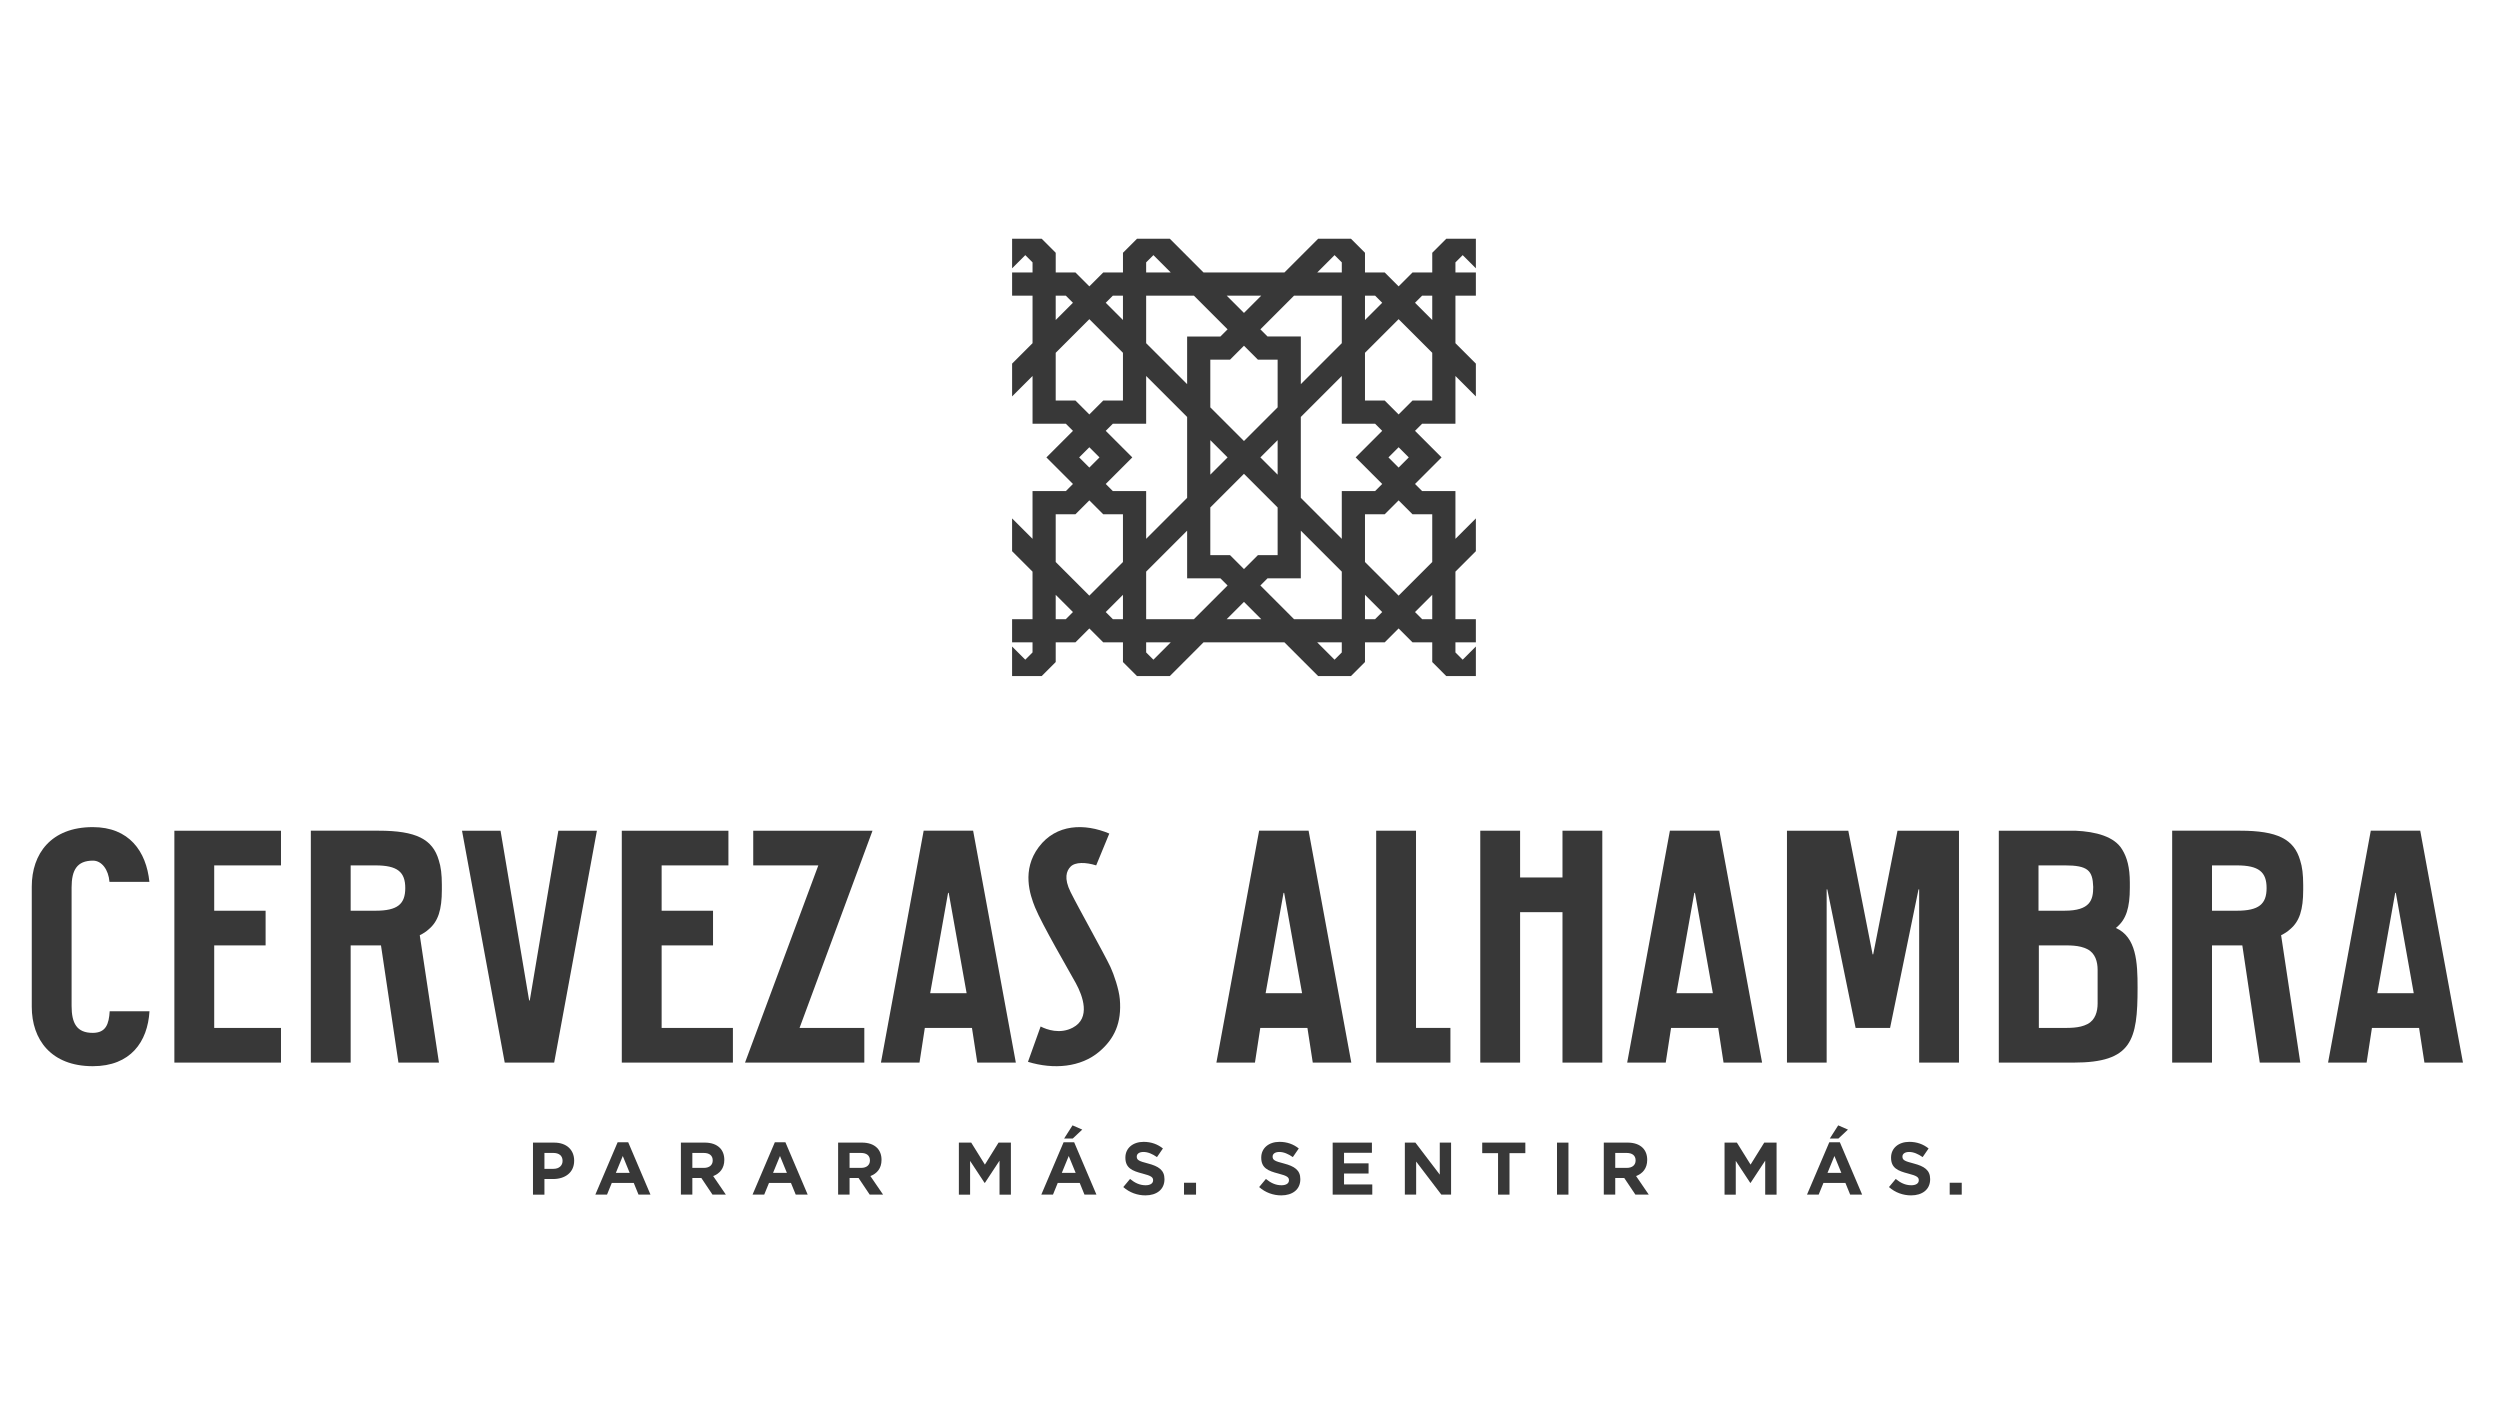 <?xml version="1.0" encoding="utf-8"?>
<!-- Generator: Adobe Illustrator 17.0.0, SVG Export Plug-In . SVG Version: 6.00 Build 0)  -->
<!DOCTYPE svg PUBLIC "-//W3C//DTD SVG 1.1//EN" "http://www.w3.org/Graphics/SVG/1.1/DTD/svg11.dtd">
<svg version="1.1" id="Capa_1" xmlns="http://www.w3.org/2000/svg" xmlns:xlink="http://www.w3.org/1999/xlink" x="0px" y="0px"
	 width="1920px" height="1080px" viewBox="0 0 1920 1080" enable-background="new 0 0 1920 1080" xml:space="preserve">
<g>
	<path fill="#383838" d="M425.662,877.529h-16.331v39.95h8.793v-11.991h6.682c8.96,0,16.15-4.793,16.15-14.039v-0.125
		C440.955,883.166,435.193,877.529,425.662,877.529 M432.051,891.617c0,3.421-2.564,6.048-6.96,6.048h-6.967v-12.213h6.793
		c4.396,0,7.134,2.111,7.134,6.048V891.617z"/>
	<path fill="#383838" d="M474.349,877.237l-17.132,40.243h8.967l3.658-8.96h16.895l3.651,8.96h9.19l-17.125-40.243H474.349z
		 M472.976,900.758l5.316-12.952l5.302,12.952H472.976z"/>
	<path fill="#383838" d="M556.269,890.83v-0.125c0-3.762-1.198-6.897-3.428-9.141c-2.62-2.627-6.556-4.048-11.642-4.048h-18.268
		v39.964h8.793v-12.785h6.786h0.118l8.57,12.785h10.27l-9.761-14.276C552.785,901.322,556.269,897.274,556.269,890.83
		 M547.365,891.276c0,3.365-2.459,5.657-6.737,5.657h-8.904v-11.475h8.737c4.278,0,6.904,1.937,6.904,5.706L547.365,891.276
		L547.365,891.276z"/>
	<path fill="#383838" d="M595.083,877.237l-17.132,40.243h8.967l3.658-8.96h16.895l3.651,8.96h9.19l-17.125-40.243H595.083z
		 M593.711,900.758l5.316-12.952l5.302,12.952H593.711z"/>
	<path fill="#383838" d="M677.011,890.83v-0.125c0-3.762-1.198-6.897-3.428-9.141c-2.62-2.627-6.556-4.048-11.642-4.048h-18.268
		v39.964h8.793v-12.785h6.786h0.118l8.57,12.785h10.27l-9.761-14.276C673.527,901.322,677.011,897.274,677.011,890.83
		 M668.107,891.276c0,3.365-2.459,5.657-6.737,5.657h-8.904v-11.475h8.737c4.278,0,6.904,1.937,6.904,5.706L668.107,891.276
		L668.107,891.276z"/>
	<polygon fill="#383838" points="756.395,894.418 745.889,877.522 736.413,877.522 736.413,917.486 745.032,917.486 
		745.032,891.568 756.158,908.464 756.395,908.464 767.633,891.387 767.633,917.486 776.37,917.486 776.37,877.522 766.888,877.522 
			"/>
	<path fill="#383838" d="M816.85,877.237l-17.133,40.243h8.967l3.651-8.96h16.902l3.644,8.96h9.19l-17.125-40.243H816.85z
		 M815.477,900.758l5.316-12.952l5.309,12.952H815.477z"/>
	<polygon fill="#383838" points="823.699,864.271 817.247,874.38 823.873,874.38 831.181,867.531 	"/>
	<path fill="#383838" d="M881.652,893.554c-6.911-1.77-8.618-2.627-8.618-5.253v-0.111c0-1.944,1.777-3.484,5.135-3.484
		c3.365,0,6.849,1.484,10.388,3.944l4.564-6.626c-4.048-3.261-9.009-5.079-14.833-5.079c-8.173,0-13.997,4.793-13.997,12.046v0.111
		c0,7.936,5.198,10.158,13.245,12.213c6.675,1.714,8.047,2.857,8.047,5.086v0.111c0,2.341-2.174,3.769-5.769,3.769
		c-4.563,0-8.333-1.881-11.928-4.849l-5.198,6.229c4.793,4.271,10.904,6.396,16.958,6.396c8.618,0,14.666-4.466,14.666-12.395
		v-0.111C894.318,898.591,889.755,895.679,881.652,893.554"/>
	<rect x="909.319" y="908.345" fill="#383838" width="9.245" height="9.141"/>
	<path fill="#383838" d="M985.993,893.554c-6.911-1.77-8.618-2.627-8.618-5.253v-0.111c0-1.944,1.777-3.484,5.135-3.484
		c3.365,0,6.849,1.484,10.388,3.944l4.563-6.626c-4.048-3.261-9.009-5.079-14.833-5.079c-8.173,0-13.997,4.793-13.997,12.046v0.111
		c0,7.936,5.198,10.158,13.245,12.213c6.675,1.714,8.047,2.857,8.047,5.086v0.111c0,2.341-2.174,3.769-5.769,3.769
		c-4.564,0-8.333-1.881-11.928-4.849l-5.198,6.229c4.793,4.271,10.904,6.396,16.958,6.396c8.618,0,14.666-4.466,14.666-12.395
		v-0.111C998.659,898.591,994.096,895.679,985.993,893.554"/>
	<polygon fill="#383838" points="1032.22,901.267 1051.06,901.267 1051.06,893.449 1032.22,893.449 1032.22,885.34 1053.631,885.34 
		1053.631,877.529 1023.49,877.529 1023.49,917.479 1053.916,917.479 1053.916,909.655 1032.22,909.655 	"/>
	<polygon fill="#383838" points="1105.745,902.124 1087.025,877.529 1078.922,877.529 1078.922,917.479 1087.603,917.479 
		1087.603,892.084 1106.951,917.479 1114.426,917.479 1114.426,877.529 1105.745,877.529 	"/>
	<polygon fill="#383838" points="1138.345,885.625 1150.503,885.625 1150.503,917.479 1159.302,917.479 1159.302,885.625 
		1171.46,885.625 1171.46,877.522 1138.345,877.522 	"/>
	<rect x="1195.776" y="877.529" fill="#383838" width="8.793" height="39.95"/>
	<path fill="#383838" d="M1265.051,890.83v-0.125c0-3.762-1.198-6.897-3.421-9.141c-2.627-2.627-6.563-4.048-11.649-4.048h-18.268
		v39.964h8.793v-12.785h6.793h0.119l8.57,12.785h10.27l-9.761-14.276C1261.567,901.322,1265.051,897.274,1265.051,890.83
		 M1256.147,891.276c0,3.365-2.459,5.657-6.737,5.657h-8.904v-11.475h8.737c4.278,0,6.905,1.937,6.905,5.706L1256.147,891.276
		L1256.147,891.276z"/>
	<polygon fill="#383838" points="1344.435,894.418 1333.929,877.522 1324.453,877.522 1324.453,917.486 1333.072,917.486 
		1333.072,891.568 1344.205,908.464 1344.435,908.464 1355.673,891.387 1355.673,917.486 1364.41,917.486 1364.41,877.522 
		1354.935,877.522 	"/>
	<polygon fill="#383838" points="1411.745,864.271 1405.294,874.38 1411.92,874.38 1419.228,867.531 	"/>
	<path fill="#383838" d="M1404.904,877.237l-17.132,40.243h8.967l3.651-8.96h16.895l3.651,8.96h9.19l-17.125-40.243H1404.904z
		 M1403.524,900.758l5.316-12.952l5.309,12.952H1403.524z"/>
	<path fill="#383838" d="M1469.692,893.554c-6.911-1.77-8.618-2.627-8.618-5.253v-0.111c0-1.944,1.777-3.484,5.135-3.484
		c3.365,0,6.849,1.484,10.388,3.944l4.564-6.626c-4.048-3.261-9.009-5.079-14.833-5.079c-8.172,0-13.997,4.793-13.997,12.046v0.111
		c0,7.936,5.197,10.158,13.245,12.213c6.675,1.714,8.047,2.857,8.047,5.086v0.111c0,2.341-2.174,3.769-5.769,3.769
		c-4.564,0-8.333-1.881-11.928-4.849l-5.197,6.229c4.793,4.271,10.904,6.396,16.958,6.396c8.618,0,14.666-4.466,14.666-12.395
		v-0.111C1482.365,898.591,1477.802,895.679,1469.692,893.554"/>
	<rect x="1497.365" y="908.345" fill="#383838" width="9.246" height="9.141"/>
	<path fill="#383838" d="M1133.468,496.506l-10.13,10.137l-5.567-5.574v-7.741h15.697v-17.808h-15.697v-36.508l15.697-15.697V398.13
		l-15.697,15.697v-36.668h-25.577l-5.462-5.469l7.803-7.803l12.597-12.597l-12.597-12.59l-7.803-7.81l5.462-5.462h25.577v-36.668
		l15.697,15.697v-25.186l-15.697-15.697v-36.508h15.697v-17.808h-15.697v-7.748l5.567-5.567l10.13,10.13v-22.727h-22.72
		l-10.785,10.792v15.119h-15.154l-10.674,10.674l-10.681-10.674h-15.147v-15.119l-10.792-10.792h-25.173l-25.897,25.911h-62.148
		l-25.897-25.911h-25.186l-10.785,10.792v15.119h-15.147l-10.674,10.674l-10.674-10.674h-15.154v-15.119l-10.785-10.792h-22.713
		v22.727l10.13-10.13l5.567,5.567v7.748h-15.697v17.808h15.697v36.508l-15.697,15.69v25.186l15.697-15.69v36.668h25.577l5.462,5.462
		l-7.803,7.81l-12.597,12.59l12.597,12.597l7.803,7.803l-5.462,5.469H792.98v36.668l-15.697-15.697v25.186l15.697,15.697v36.508
		h-15.697v17.808h15.697v7.741l-5.567,5.574l-10.13-10.13v22.72h22.72l10.785-10.785v-15.119h15.154l10.674-10.681l10.674,10.681
		h15.147v15.119l10.785,10.785h25.186l25.897-25.904h62.148l25.89,25.904h25.186l10.785-10.785v-15.119h15.154l10.674-10.681
		l10.674,10.681h15.154v15.119l10.778,10.785h22.727v-22.727H1133.468z M1086.732,232.526l5.462-5.462h7.768v18.7L1086.732,232.526z
		 M1048.308,227.063h7.768l5.462,5.462h-0.007h0.007l-13.231,13.238V227.063z M1048.308,270.943l25.828-25.82l25.827,25.82v36.675
		h-15.154l-10.674,10.681l-10.681-10.681h-15.147V270.943z M1081.938,351.289l-7.803,7.81l-7.803-7.81l7.803-7.803L1081.938,351.289
		z M1024.933,195.941l5.567,5.567v7.748h-18.874L1024.933,195.941z M993.824,227.063h36.675v36.508l-31.464,31.464V258.43h-25.563
		l-5.504-5.504L993.824,227.063z M942.782,351.289l-13.259,13.259v-4.355v-17.808v-4.354L942.782,351.289z M955.365,363.885
		l25.855,25.848v36.606h-15.133l-10.723,10.723l-10.709-10.723h-15.14v-36.606L955.365,363.885z M967.969,351.289L967.969,351.289
		l13.252-13.259v4.354v17.808v4.355L967.969,351.289z M955.365,338.699l-25.848-25.848v-36.613h15.14l10.709-10.723l10.723,10.723
		h15.133v36.606L955.365,338.699z M968.631,227.063l-13.266,13.266l-13.252-13.266H968.631z M880.244,201.508l5.574-5.567
		l13.307,13.314h-18.881V201.508z M880.244,227.063h36.682l25.855,25.862l-5.504,5.504h-25.563v36.606l-31.471-31.464V227.063z
		 M849.206,232.526l5.462-5.462h7.762v18.7L849.206,232.526z M810.781,227.063h7.768l5.462,5.462l-13.231,13.238V227.063z
		 M810.781,307.618V270.95l25.827-25.827l25.82,25.82v36.675h-15.147l-10.674,10.681l-10.674-10.681H810.781z M844.412,351.289
		l-7.803,7.81l-7.81-7.81l7.81-7.803L844.412,351.289z M818.55,475.521h-7.768v-18.7l13.231,13.231v0.007L818.55,475.521z
		 M862.429,475.521h-7.762l-5.462-5.462v-0.007l13.224-13.231V475.521z M862.429,431.635l-25.82,25.827l-25.827-25.827v-36.668
		h15.154l10.674-10.681l10.674,10.681h15.147L862.429,431.635L862.429,431.635z M854.668,377.158l-5.462-5.469l7.803-7.803
		l12.597-12.597l-12.597-12.59l-7.803-7.81l5.462-5.462h25.577v-36.668l31.471,31.464v22.163v17.808v22.163l-31.471,31.471v-36.668
		L854.668,377.158L854.668,377.158z M885.818,506.644l-5.574-5.574v-7.741h18.881L885.818,506.644z M916.927,475.521h-36.682
		v-36.508l31.471-31.471v36.606h25.563l5.504,5.511L916.927,475.521z M942.106,475.521l13.259-13.273l13.266,13.273H942.106z
		 M1030.492,501.07l-5.567,5.574l-13.307-13.314h18.874V501.07z M1030.492,475.521h-36.675l-25.855-25.862l5.504-5.511h25.563
		v-36.606l31.464,31.471V475.521z M1030.492,377.158v36.668l-31.464-31.471v-22.163v-17.808v-22.163l31.464-31.464v36.668h25.577
		l5.469,5.462l-7.81,7.81l-12.59,12.59l12.59,12.597l7.81,7.803l-5.469,5.469L1030.492,377.158L1030.492,377.158z M1056.076,475.521
		h-7.768v-18.7l13.231,13.231l-0.007,0.007h0.007L1056.076,475.521z M1099.963,475.521h-7.768l-5.462-5.462v-0.007l13.231-13.231
		V475.521z M1099.963,431.635l-25.827,25.827l-25.828-25.827v-36.668h15.147l10.681-10.681l10.674,10.681h15.154V431.635z"/>
	<polygon fill="#383838" points="1199.991,673.899 1167.433,673.899 1167.433,637.983 1136.847,637.983 1136.847,816.079 
		1167.433,816.079 1167.433,700.541 1199.991,700.541 1199.991,816.079 1230.57,816.079 1230.57,637.983 1199.991,637.983 	"/>
	<polygon fill="#383838" points="1087.498,637.983 1056.905,637.983 1056.905,816.079 1113.925,816.079 1113.925,789.436 
		1087.498,789.436 	"/>
	<polygon fill="#383838" points="1438.632,732.904 1438.151,732.904 1419.486,637.983 1372.388,637.983 1372.388,816.079 
		1402.869,816.079 1402.869,683.068 1403.364,683.068 1425.108,789.436 1451.584,789.436 1473.419,683.068 1473.914,683.068 
		1473.914,816.079 1504.5,816.079 1504.5,637.983 1457.283,637.983 	"/>
	<path fill="#383838" d="M967.899,789.429h36.202l4.104,26.643h29.597l-32.809-178.096h-37.985l-32.809,178.096h29.604
		L967.899,789.429z M985.756,685.715h0.481l13.76,77.078h-28.001L985.756,685.715z"/>
	<path fill="#383838" d="M1283.375,789.429h36.202l4.104,26.643h29.597l-32.809-178.096h-37.985l-32.809,178.096h29.604
		L1283.375,789.429z M1301.239,685.715h0.488l13.753,77.078h-27.994L1301.239,685.715z"/>
	<path fill="#383838" d="M1821.654,789.429h36.195l4.111,26.643h29.59l-32.808-178.096h-37.978l-32.809,178.096h29.604
		L1821.654,789.429z M1839.511,685.715h0.488l13.753,77.078h-27.994L1839.511,685.715z"/>
	<path fill="#383838" d="M1768.85,679.417c0-7.734-0.725-13.795-2.348-18.707c-4.703-16.241-17.432-22.734-46.179-22.734h-52.101
		v178.096h30.593v-89.995h23.292l13.398,89.995h31.116l-14.729-97.834c2.717-1.296,5.044-2.836,7.016-4.668
		c7.099-6.006,9.949-14.847,9.949-30.224v-3.93H1768.85z M1717.899,699.433h-19.083v-34.808h19.083
		c16.923,0,22.845,5.079,22.845,17.404C1740.744,694.354,1734.822,699.433,1717.899,699.433"/>
	<path fill="#383838" d="M1625.019,712.671l0.739-0.662c7.107-5.999,9.956-14.826,9.956-30.175v-4.006
		c0-11.712-2.195-19.418-5.825-25.298c-5.839-10.005-20.184-13.872-36.069-14.548h-58.734v178.096h57.514
		c44.799,0,49.063-17.16,49.063-57.521C1641.67,738.931,1640.737,719.778,1625.019,712.671 M1565.568,664.611h20.177
		c17.725,0.021,21.438,3.839,21.842,16.575c0,9.831-2.125,18.24-21.995,18.24h-20.024V664.611z M1610.973,770.659
		c0,6.138-1.749,12.708-7.789,15.83c-6.41,3.323-14.283,2.94-21.292,2.94h-16.059v-63.36h16.059c7.009,0,14.882-0.369,21.292,2.94
		c6.041,3.128,7.789,9.705,7.789,15.837V770.659z"/>
	<path fill="#383838" d="M710.265,789.429h36.202l4.097,26.643h29.597l-32.802-178.096h-37.985l-32.809,178.096h29.604
		L710.265,789.429z M728.122,685.715h0.488l13.753,77.078h-27.994L728.122,685.715z"/>
	<polygon fill="#383838" points="215.802,789.436 164.51,789.436 164.51,726.076 203.986,726.076 203.986,699.433 164.51,699.433 
		164.51,664.625 215.802,664.625 215.802,637.983 133.91,637.983 133.917,816.079 215.802,816.079 	"/>
	<polygon fill="#383838" points="562.874,789.436 508.133,789.436 508.133,726.076 547.609,726.076 547.609,699.433 
		508.133,699.433 508.133,664.625 559.425,664.625 559.425,637.983 477.533,637.983 477.54,816.079 562.874,816.079 	"/>
	<path fill="#383838" d="M71.267,818.838c29.067,0,42.138-18.77,43.538-42.2H84.24c-0.585,9.831-2.85,16.61-13.036,16.61
		c-12.332,0-16.22-7.462-16.22-20.783v-90.86c0-13.321,4.097-20.637,16.436-20.637c6.71,0,11.907,6.925,12.659,16.289h30.656
		c-2.383-23.459-15.579-42.033-43.469-42.033c-32.07,0-46.868,20.477-46.868,45.642v92.343
		C24.399,798.354,39.197,818.838,71.267,818.838"/>
	<polygon fill="#383838" points="670.085,637.983 578.481,637.983 578.481,664.625 628.47,664.625 572.182,816.079 663.794,816.079 
		663.794,789.436 614.062,789.436 	"/>
	<polygon fill="#383838" points="406.377,768.332 406.864,768.332 428.818,637.983 458.422,637.983 425.613,816.072 
		387.628,816.072 354.826,637.983 384.416,637.983 	"/>
	<path fill="#383838" d="M339.345,679.417c0-7.734-0.732-13.795-2.348-18.707c-4.703-16.241-17.432-22.734-46.179-22.734h-52.094
		v178.096h30.586v-89.995h23.291L306,816.072h31.116l-14.736-97.834c2.717-1.296,5.044-2.836,7.016-4.668
		c7.1-6.006,9.949-14.847,9.949-30.224L339.345,679.417L339.345,679.417z M288.394,699.433H269.31v-34.808h19.083
		c16.923,0,22.852,5.079,22.852,17.404C311.246,694.354,305.317,699.433,288.394,699.433"/>
	<path fill="#383838" d="M851.944,640.17c-18.958-7.984-40.744-7.49-54.156,10.346c-13.266,17.634-6.8,36.668-2.85,46.409
		c5.232,12.917,26.176,48.791,31.29,58.134c5.434,9.935,11.559,26.845-2.292,34.153c-9.817,5.184-19.891,1.616-24.734-0.871
		l-9.719,27.144c19.689,6.034,40.563,4.229,54.769-7.831c11.489-9.761,17.348-21.954,15.774-40.305
		c-0.662-7.657-4.571-19.083-7.225-24.761c-4.48-9.573-24.72-45.621-30.607-57.521c-5.26-10.639-3.135-16.192-0.056-19.418
		c3.595-3.762,11.837-3.511,19.731-1.024L851.944,640.17z"/>
</g>
</svg>
